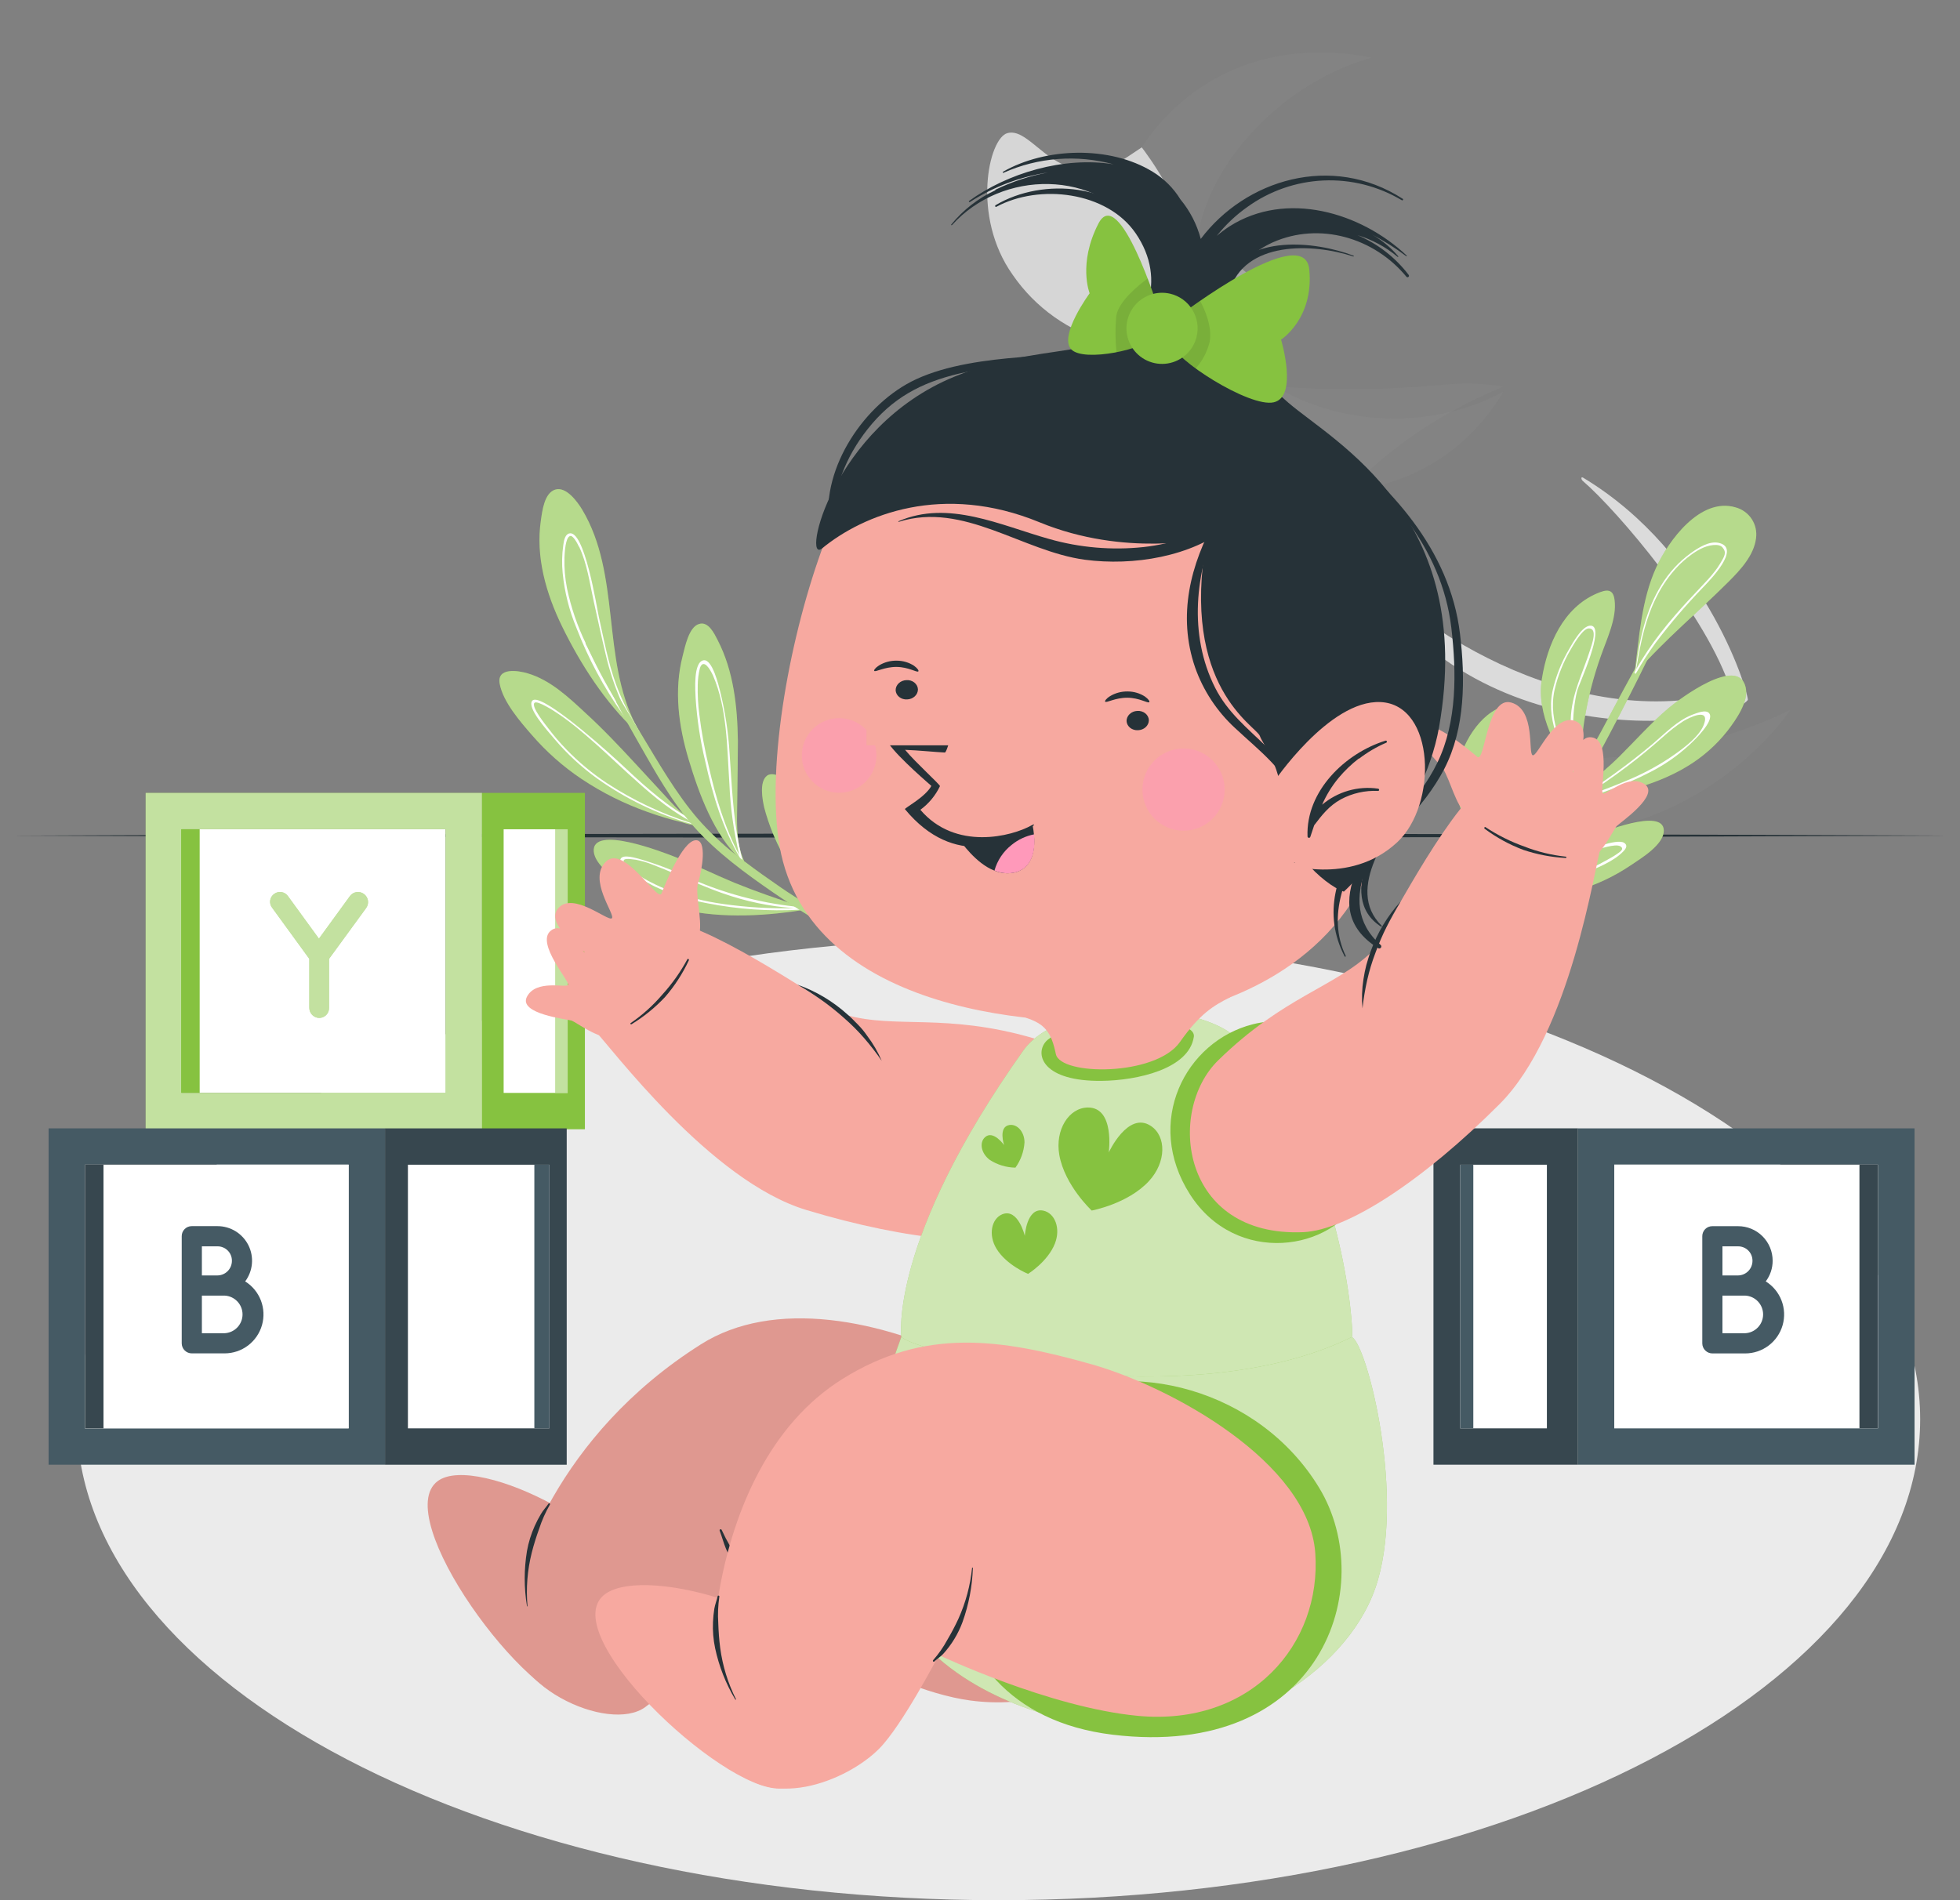 <svg width="165" height="160" viewBox="0 0 165 160" fill="none" xmlns="http://www.w3.org/2000/svg">
<rect x="0" y="0" width="165" height="160" fill="#808080" stroke="none"/>
<path d="M147.134 58.943C147.317 58.828 143.974 46.658 133.267 40.218C133.081 40.106 133.081 40.366 133.267 40.515C136.096 42.95 143.743 51.833 145.731 58.18C132.388 62.059 117.847 52.138 114.154 46.725C114.069 46.598 113.886 46.725 113.961 46.866C123.346 64.091 145.306 61.277 147.134 58.943Z" fill="#DBDBDB"/>
<path opacity="0.1" d="M150.723 59.776C147.157 64.779 141.614 68.04 137.459 69.213C131.13 71.004 113.585 71.205 105.894 69.094C98.203 66.983 92.782 61.492 93.359 51.813C93.936 42.134 103.139 32.131 103.139 32.131C109.245 32.879 115.413 32.967 121.537 32.395C123.214 32.23 124.906 32.281 126.57 32.548C120.487 35.035 114.531 39.219 110.841 44.691C103.593 55.487 116.545 61.678 125.36 63.234C133.968 64.77 142.841 63.56 150.723 59.776Z" fill="#A6A6A6"/>
<path d="M99.573 21.164C98.709 24.425 94.182 29.004 93.777 28.93C93.62 28.903 93.464 28.869 93.311 28.825C90.026 27.95 87.162 25.927 85.24 23.122C81.76 18.212 83.234 11.626 84.812 11.209C86.391 10.792 87.82 13.588 90.426 14.165C93.032 14.742 94.502 13.473 96.118 12.408C96.338 12.698 100.418 17.996 99.573 21.164Z" fill="#DBDBDB"/>
<path d="M103.478 22.225C99.956 21.555 98.545 27.239 102.361 27.965C106.005 28.669 107.122 22.921 103.478 22.225Z" fill="#A6A6A6"/>
<path opacity="0.1" d="M126.559 32.987C123.469 38.199 117.84 41.847 110.205 41.393C100.943 40.842 95.173 35.437 93.311 28.825C90.026 27.95 87.162 25.927 85.24 23.122C81.76 18.212 83.234 11.626 84.812 11.209C86.391 10.792 87.82 13.588 90.426 14.165C93.032 14.742 94.502 13.473 96.118 12.408C99.469 7.308 105.164 4.024 112.398 4.452C113.427 4.511 114.45 4.648 115.458 4.862C103.951 8.041 94.138 22.973 106.132 31.725C110.723 35.076 116.951 36.018 122.405 34.611C123.848 34.232 125.242 33.688 126.559 32.987Z" fill="#A6A6A6"/>
<path d="M0.987 70.361C53.21 70.134 111.791 70.134 164.014 70.361C111.791 70.592 53.21 70.592 0.987 70.361Z" fill="#263238"/>
<path d="M84.056 160C126.908 160 161.646 141.866 161.646 119.497C161.646 97.127 126.908 78.993 84.056 78.993C41.205 78.993 6.467 97.127 6.467 119.497C6.467 141.866 41.205 160 84.056 160Z" fill="#EBEBEB"/>
<path d="M37.515 69.823H15.316V92.022H37.515V69.823Z" fill="white"/>
<path d="M40.575 95.079H12.264V66.764H40.583L40.575 95.079ZM15.316 92.022H37.515V69.824H15.316V92.022Z" fill="#86C240"/>
<path opacity="0.5" d="M40.575 95.079H12.264V66.764H40.583L40.575 95.079ZM15.316 92.022H37.515V69.824H15.316V92.022Z" fill="white"/>
<path d="M30.84 76.436L27.702 80.736V84.868C27.704 84.979 27.684 85.089 27.642 85.193C27.601 85.296 27.539 85.39 27.46 85.468C27.382 85.547 27.288 85.609 27.185 85.651C27.082 85.694 26.972 85.714 26.861 85.713C26.641 85.705 26.433 85.613 26.279 85.456C26.126 85.298 26.04 85.088 26.038 84.868V80.736L22.911 76.436C22.842 76.35 22.792 76.25 22.763 76.144C22.734 76.037 22.727 75.926 22.743 75.817C22.758 75.708 22.796 75.603 22.854 75.509C22.912 75.415 22.988 75.334 23.078 75.27C23.166 75.204 23.267 75.156 23.374 75.13C23.48 75.103 23.592 75.098 23.701 75.116C23.809 75.133 23.913 75.172 24.007 75.231C24.1 75.289 24.181 75.366 24.244 75.457L26.849 79.038L29.455 75.457C29.52 75.367 29.602 75.29 29.696 75.232C29.79 75.174 29.895 75.135 30.005 75.118C30.114 75.101 30.226 75.105 30.334 75.131C30.441 75.158 30.543 75.205 30.632 75.27C30.811 75.399 30.934 75.593 30.973 75.811C31.012 76.028 30.964 76.253 30.84 76.436Z" fill="#86C240"/>
<g opacity="0.5">
<path d="M30.841 76.436L27.702 80.736V84.868C27.704 84.979 27.684 85.089 27.643 85.193C27.601 85.296 27.539 85.39 27.461 85.468C27.382 85.547 27.289 85.609 27.186 85.651C27.083 85.694 26.972 85.714 26.861 85.713C26.642 85.705 26.433 85.613 26.28 85.456C26.127 85.298 26.04 85.088 26.038 84.868V80.736L22.911 76.436C22.843 76.35 22.792 76.25 22.763 76.144C22.734 76.037 22.727 75.926 22.743 75.817C22.759 75.708 22.797 75.603 22.854 75.509C22.912 75.415 22.988 75.334 23.079 75.27C23.167 75.204 23.267 75.156 23.374 75.13C23.481 75.103 23.592 75.098 23.701 75.116C23.81 75.133 23.914 75.172 24.007 75.231C24.101 75.289 24.181 75.366 24.244 75.457L26.85 79.038L29.456 75.457C29.52 75.367 29.602 75.29 29.697 75.232C29.791 75.174 29.896 75.135 30.005 75.118C30.115 75.101 30.226 75.105 30.334 75.131C30.442 75.158 30.543 75.205 30.632 75.27C30.812 75.399 30.934 75.593 30.973 75.811C31.012 76.028 30.965 76.253 30.841 76.436Z" fill="white"/>
</g>
<path d="M49.239 66.764H40.576V95.086H49.239V66.764Z" fill="#86C240"/>
<path d="M16.809 69.823H15.249V92.022H16.809V69.823Z" fill="#86C240"/>
<path d="M42.399 92.025H47.786V69.827H42.399V92.025Z" fill="white"/>
<path d="M46.751 92.025H47.786V69.827H46.751V92.025Z" fill="#86C240"/>
<path opacity="0.5" d="M46.751 92.025H47.786V69.827H46.751V92.025Z" fill="white"/>
<path d="M32.411 123.331H4.092V95.012H32.411V123.331ZM7.152 120.271H29.351V98.057H7.152V120.271Z" fill="#455A64"/>
<path d="M29.351 98.072H7.152V120.271H29.351V98.072Z" fill="white"/>
<path d="M8.712 98.072H7.152V120.271H8.712V98.072Z" fill="#37474F"/>
<path d="M15.298 113.116V104.085C15.298 103.861 15.386 103.647 15.544 103.49C15.702 103.332 15.916 103.243 16.139 103.243H18.313C18.853 103.244 19.382 103.395 19.841 103.679C20.299 103.964 20.67 104.37 20.912 104.852C21.153 105.335 21.255 105.875 21.207 106.413C21.159 106.951 20.963 107.464 20.64 107.897C21.243 108.274 21.707 108.837 21.963 109.501C22.218 110.165 22.25 110.894 22.055 111.578C21.86 112.262 21.447 112.864 20.88 113.294C20.312 113.723 19.62 113.956 18.909 113.957H16.199C16.169 113.957 16.169 113.957 16.154 113.957C16.043 113.958 15.932 113.937 15.829 113.896C15.725 113.854 15.631 113.792 15.552 113.714C15.472 113.636 15.409 113.543 15.365 113.44C15.322 113.338 15.299 113.227 15.298 113.116ZM16.995 107.394H18.313C18.638 107.389 18.947 107.256 19.174 107.024C19.401 106.791 19.526 106.479 19.523 106.154C19.524 105.995 19.494 105.837 19.433 105.69C19.373 105.543 19.284 105.409 19.171 105.297C19.058 105.184 18.925 105.095 18.777 105.035C18.63 104.974 18.472 104.943 18.313 104.944H16.995V107.394ZM16.995 112.26H18.909C19.316 112.24 19.699 112.064 19.98 111.77C20.261 111.475 20.418 111.083 20.418 110.676C20.418 110.268 20.261 109.877 19.98 109.582C19.699 109.287 19.316 109.111 18.909 109.092H16.995V112.26Z" fill="#455A64"/>
<path d="M47.708 95.012H32.411V123.334H47.708V95.012Z" fill="#37474F"/>
<path d="M34.34 120.271H46.249V98.072H34.34V120.271Z" fill="white"/>
<path d="M44.983 120.271H46.249V98.072H44.983V120.271Z" fill="#455A64"/>
<path d="M132.836 95.012H161.174V123.331H132.836V95.012ZM158.095 98.057H135.897V120.256H158.095V98.057Z" fill="#455A64"/>
<path d="M135.896 120.271H158.095V98.072H135.896V120.271Z" fill="white"/>
<path d="M156.535 120.271H158.095V98.072H156.535V120.271Z" fill="#37474F"/>
<path d="M143.305 113.116V104.088C143.304 103.978 143.326 103.868 143.368 103.766C143.41 103.664 143.472 103.571 143.55 103.492C143.628 103.414 143.721 103.352 143.823 103.31C143.926 103.268 144.035 103.247 144.146 103.247H146.32C146.702 103.247 147.08 103.321 147.433 103.467C147.786 103.613 148.107 103.827 148.377 104.098C148.647 104.368 148.861 104.688 149.007 105.041C149.153 105.394 149.228 105.773 149.228 106.155C149.231 106.783 149.027 107.396 148.647 107.897C149.252 108.273 149.718 108.837 149.974 109.501C150.231 110.166 150.263 110.896 150.068 111.582C149.872 112.267 149.459 112.87 148.89 113.299C148.321 113.728 147.628 113.961 146.916 113.961H144.209C144.176 113.961 144.176 113.961 144.161 113.961C143.935 113.962 143.719 113.874 143.558 113.715C143.398 113.557 143.307 113.342 143.305 113.116ZM145.002 107.394H146.32C146.645 107.389 146.954 107.256 147.181 107.024C147.407 106.792 147.533 106.479 147.53 106.155C147.531 105.995 147.5 105.838 147.44 105.69C147.379 105.543 147.29 105.409 147.178 105.297C147.065 105.184 146.932 105.095 146.784 105.035C146.637 104.974 146.479 104.944 146.32 104.945H145.002V107.394ZM145.002 112.26H146.916C147.323 112.24 147.706 112.065 147.987 111.77C148.268 111.475 148.425 111.083 148.425 110.676C148.425 110.269 148.268 109.877 147.987 109.582C147.706 109.287 147.323 109.112 146.916 109.092H145.002V112.26Z" fill="#455A64"/>
<path d="M120.674 123.331H132.836V95.008H120.674V123.331Z" fill="#37474F"/>
<path d="M130.223 98.072H122.923V120.271H130.223V98.072Z" fill="white"/>
<path d="M124.029 98.072H122.923V120.271H124.029V98.072Z" fill="#455A64"/>
<path d="M132.612 65.636C131.071 63.072 129.307 60.239 129.805 57.134C130.263 54.267 131.607 51.177 134.433 49.971C135.237 49.625 135.806 49.539 135.922 50.537C136.115 52.06 135.274 53.783 134.786 55.183C134.14 56.981 133.665 58.835 133.368 60.722C133.167 62.048 133.107 63.392 132.944 64.724C132.926 64.893 132.904 65.061 132.877 65.227C132.877 65.29 132.877 65.354 132.847 65.417L132.888 65.495C132.899 65.516 132.905 65.54 132.905 65.564C132.905 65.588 132.899 65.612 132.888 65.633C132.879 65.649 132.868 65.665 132.854 65.677C132.837 65.693 132.816 65.705 132.793 65.712C132.771 65.718 132.747 65.72 132.723 65.716C132.7 65.712 132.678 65.703 132.659 65.689C132.64 65.675 132.624 65.657 132.612 65.636Z" fill="#86C240"/>
<path d="M132.858 65.67C131.622 63.351 130.144 60.928 130.688 58.225C130.966 56.966 131.442 55.76 132.099 54.651C132.385 54.148 133.215 52.637 133.926 52.682C135.188 52.764 132.918 57.599 132.765 58.18C132.259 60.338 132.321 62.59 132.944 64.717C132.926 64.886 132.904 65.054 132.877 65.22C132.409 63.724 132.19 62.163 132.229 60.596C132.296 58.426 133.234 56.721 133.871 54.699C134.008 54.264 134.526 52.89 133.744 52.912C133.227 52.912 132.389 54.401 132.21 54.714C131.595 55.769 131.142 56.909 130.866 58.098C130.278 60.816 131.704 63.254 132.891 65.626C132.883 65.642 132.871 65.657 132.858 65.67Z" fill="white"/>
<path d="M131.816 67.963C131.705 67.993 131.593 68.03 131.481 68.067C131.469 68.075 131.455 68.079 131.44 68.079C131.426 68.079 131.412 68.075 131.399 68.067C131.376 68.047 131.36 68.019 131.356 67.988C131.352 67.957 131.359 67.926 131.377 67.9C131.392 67.88 131.415 67.866 131.44 67.863H131.489L131.593 67.84L131.619 67.818C133.108 66.396 134.791 65.212 136.254 63.771C137.646 62.39 138.945 60.912 140.446 59.643C141.391 58.842 146.32 55.149 146.957 57.867C147.24 59.073 146.127 60.622 145.442 61.519C144.513 62.705 143.378 63.714 142.091 64.497C138.923 66.448 135.301 66.895 131.816 67.963Z" fill="#86C240"/>
<path d="M138.878 65.034C140.122 64.407 141.27 63.606 142.288 62.655C142.642 62.32 144.321 60.723 143.904 60.086C143.636 59.673 142.75 60.086 142.448 60.187C141.179 60.693 140.177 61.751 139.15 62.622C137.055 64.383 134.834 65.988 132.505 67.424C132.341 67.487 132.173 67.55 132.017 67.618C131.861 67.684 131.745 67.722 131.611 67.778L131.474 67.833L131.366 67.874C131.349 67.9 131.342 67.932 131.346 67.962C131.35 67.993 131.365 68.021 131.388 68.042L131.704 67.923L131.47 68.061L131.745 67.975L131.809 67.953C131.943 67.882 132.073 67.804 132.203 67.725C134.455 66.88 136.749 66.147 138.878 65.034ZM133.052 67.227C134.414 66.385 135.734 65.479 137.009 64.509C138.04 63.731 139.027 62.908 139.987 62.059C140.523 61.568 141.099 61.121 141.707 60.723C142.184 60.433 144.023 59.506 143.424 61.051C142.981 62.167 141.35 63.284 140.401 63.917C139.34 64.607 138.218 65.199 137.05 65.685C135.751 66.244 134.396 66.724 133.052 67.227Z" fill="white"/>
<path d="M125.42 73.346C125.395 73.319 125.374 73.289 125.357 73.257C124.151 70.799 122.163 67.739 122.643 64.873C122.997 62.755 124.505 60.033 126.738 59.412C129.24 58.719 128.227 63.168 128.041 64.311C127.392 67.36 126.572 70.37 125.584 73.327C125.577 73.347 125.568 73.365 125.558 73.383C125.513 73.431 125.465 73.379 125.42 73.346Z" fill="#86C240"/>
<path d="M125.536 73.38C125.536 73.198 125.554 73.008 125.566 72.826C125.685 70.704 125.893 68.585 126.21 66.497C126.288 65.965 127.192 61.948 126.113 62.03C125.458 62.074 124.895 63.545 124.698 64.029C124.343 64.893 124.134 65.81 124.08 66.743C123.972 68.883 124.825 70.938 125.35 73.004C125.379 73.101 125.402 73.198 125.424 73.298C125.422 73.318 125.422 73.338 125.424 73.358C125.465 73.38 125.513 73.429 125.536 73.38ZM124.277 67.897C124.201 66.944 124.287 65.984 124.531 65.06C124.691 64.449 125.335 62.242 126.131 62.294C126.556 62.32 126.481 62.577 126.504 63.061C126.52 63.284 126.52 63.508 126.504 63.731C126.463 64.278 126.362 64.818 126.273 65.354C126.109 66.303 125.968 67.249 125.852 68.202C125.655 69.762 125.528 71.325 125.45 72.896C125.085 71.225 124.419 69.613 124.277 67.904V67.897Z" fill="white"/>
<path d="M132.773 74.984C129.687 75.877 126.406 75.83 123.347 74.85C123.328 74.843 123.31 74.833 123.295 74.82C123.276 74.801 123.264 74.776 123.26 74.749C123.256 74.723 123.26 74.695 123.272 74.671C123.285 74.645 123.306 74.624 123.333 74.612C123.36 74.6 123.39 74.599 123.417 74.608L123.607 74.66C127.077 73.257 130.55 71.905 133.998 70.431C134.805 70.085 140.028 67.978 140.066 69.921C140.088 71.124 138.119 72.293 137.262 72.873C135.882 73.802 134.368 74.514 132.773 74.984Z" fill="#86C240"/>
<path d="M136.644 71.701C136.871 71.471 137.072 71.173 136.711 70.957C136.023 70.585 133.599 71.62 132.907 71.873C130.062 72.926 127.196 73.701 124.281 74.479L123.537 74.683L123.261 74.642C123.249 74.666 123.245 74.694 123.249 74.72C123.253 74.747 123.265 74.772 123.283 74.791C123.309 74.79 123.336 74.79 123.362 74.791C123.481 74.791 123.611 74.829 123.734 74.84C125.706 75.086 127.704 75.022 129.657 74.65C130.891 74.416 132.097 74.054 133.257 73.57C134.332 73.135 135.825 72.554 136.644 71.701ZM123.909 74.747H123.73C123.834 74.728 123.935 74.709 124.039 74.683C126.336 74.217 128.601 73.601 130.818 72.841C131.935 72.446 133.033 71.984 134.169 71.631C134.645 71.482 135.993 71.013 136.402 71.258C136.812 71.504 136.317 71.765 136.06 71.951C135.874 72.085 135.513 72.286 135.315 72.394C131.857 74.363 127.864 75.187 123.909 74.747Z" fill="white"/>
<path d="M116.549 79.131L116.285 78.651L117.528 77.925C119.196 76.927 120.856 75.918 122.498 74.876C123.436 74.281 124.359 73.681 125.257 73.052C125.286 73.029 125.317 73.008 125.35 72.989L125.566 72.832C125.644 72.78 125.722 72.721 125.8 72.661C127.836 71.253 129.636 69.531 131.135 67.561C131.626 66.891 132.088 66.202 132.534 65.499C132.575 65.431 132.616 65.361 132.661 65.294C132.674 65.276 132.685 65.257 132.695 65.238C132.739 65.171 132.78 65.1 132.825 65.029L132.922 64.869C134.254 62.684 135.416 60.402 136.622 58.168C136.968 57.524 137.315 56.884 137.668 56.248C137.686 56.207 137.707 56.169 137.731 56.132C137.754 56.084 137.78 56.039 137.806 55.991C139.351 53.165 140.929 50.351 142.396 47.495C142.448 47.387 142.605 47.495 142.552 47.588C141.588 49.506 140.669 51.445 139.738 53.377C139.619 53.638 139.489 53.895 139.366 54.152C139.12 54.665 138.874 55.172 138.621 55.678C138.125 56.693 137.62 57.703 137.106 58.708C135.65 61.523 134.217 64.423 132.423 67.055L132.028 67.624C131.943 67.743 131.853 67.866 131.764 67.996C131.675 68.127 131.563 68.272 131.459 68.41C129.597 70.818 127.311 72.587 124.817 74.191C124.646 74.299 124.471 74.415 124.292 74.522L124.05 74.679C124.005 74.703 123.962 74.731 123.92 74.761C123.864 74.79 123.808 74.828 123.753 74.865L123.622 74.939L123.168 75.219C121.508 76.229 119.839 77.222 118.161 78.197C117.614 78.487 117.081 78.807 116.549 79.131Z" fill="#86C240"/>
<path d="M139.41 47.815C140.449 45.529 143.133 41.84 146.111 42.722C146.666 42.872 147.147 43.22 147.464 43.7C147.78 44.18 147.909 44.759 147.828 45.328C147.656 46.754 146.513 47.986 145.546 48.954C142.94 51.56 140.14 53.868 137.728 56.646C137.728 56.675 137.519 56.88 137.467 56.943C137.415 57.007 137.337 56.914 137.385 56.858L137.62 56.586C137.985 53.682 138.182 50.522 139.41 47.815Z" fill="#86C240"/>
<path d="M137.731 56.683C137.731 56.665 137.757 56.646 137.768 56.624C138.251 55.763 138.786 54.933 139.369 54.137C140.606 52.499 141.941 50.937 143.367 49.461C143.911 48.888 146.625 46.155 144.696 45.712C143.885 45.526 142.962 46.129 142.34 46.572C141.346 47.296 140.504 48.21 139.864 49.26C138.573 51.33 138.051 53.727 137.731 56.117C137.713 56.229 137.701 56.337 137.687 56.445L137.631 56.538C137.617 56.558 137.606 56.579 137.597 56.602C137.592 56.615 137.592 56.629 137.597 56.642C137.597 56.655 137.6 56.667 137.606 56.678C137.611 56.688 137.619 56.698 137.629 56.706C137.638 56.713 137.65 56.718 137.661 56.721C137.673 56.724 137.686 56.723 137.698 56.721C137.706 56.717 137.713 56.712 137.719 56.706C137.724 56.699 137.729 56.692 137.731 56.683ZM137.806 55.976C138.13 54.014 138.55 52.03 139.462 50.243C139.926 49.308 140.527 48.447 141.245 47.689C141.568 47.355 141.918 47.047 142.292 46.77C142.567 46.558 142.861 46.373 143.17 46.215C143.844 45.869 144.723 45.742 145.009 46.096C145.381 46.531 145.177 46.84 144.793 47.481C144.665 47.694 144.523 47.9 144.369 48.095C143.997 48.583 143.561 49.037 143.137 49.484C142.433 50.228 141.733 50.973 141.059 51.754C140.605 52.276 140.158 52.815 139.738 53.363C139.008 54.31 138.342 55.305 137.746 56.341C137.765 56.222 137.783 56.099 137.806 55.976Z" fill="white"/>
<g opacity="0.4">
<path d="M132.613 65.635C131.072 63.071 129.307 60.237 129.806 57.133C130.264 54.266 131.608 51.176 134.433 49.97C135.237 49.624 135.807 49.538 135.922 50.536C136.116 52.059 135.275 53.782 134.787 55.182C134.14 56.98 133.666 58.834 133.369 60.721C133.168 62.047 133.108 63.391 132.944 64.724C132.927 64.892 132.904 65.06 132.877 65.226C132.877 65.289 132.877 65.353 132.847 65.416L132.888 65.494C132.899 65.515 132.905 65.539 132.905 65.563C132.905 65.587 132.899 65.611 132.888 65.632C132.88 65.648 132.868 65.663 132.855 65.677C132.837 65.692 132.816 65.704 132.794 65.711C132.771 65.717 132.747 65.719 132.724 65.715C132.701 65.711 132.679 65.701 132.659 65.688C132.64 65.674 132.624 65.656 132.613 65.635Z" fill="white"/>
<path d="M132.858 65.67C131.623 63.351 130.145 60.928 130.688 58.225C130.966 56.966 131.443 55.76 132.099 54.651C132.386 54.148 133.216 52.637 133.927 52.682C135.189 52.764 132.918 57.599 132.765 58.18C132.26 60.338 132.321 62.59 132.944 64.717C132.927 64.886 132.904 65.054 132.877 65.22C132.41 63.724 132.191 62.163 132.229 60.596C132.296 58.426 133.234 56.721 133.871 54.699C134.009 54.264 134.526 52.89 133.744 52.912C133.227 52.912 132.389 54.401 132.211 54.714C131.596 55.769 131.143 56.909 130.867 58.098C130.279 60.816 131.704 63.254 132.892 65.626C132.883 65.642 132.872 65.657 132.858 65.67Z" fill="white"/>
<path d="M131.816 67.963C131.704 67.993 131.592 68.03 131.481 68.067C131.468 68.075 131.454 68.079 131.44 68.079C131.425 68.079 131.411 68.075 131.399 68.067C131.375 68.047 131.36 68.019 131.356 67.988C131.351 67.957 131.359 67.926 131.376 67.9C131.392 67.88 131.415 67.866 131.44 67.863H131.488L131.592 67.84L131.618 67.818C133.108 66.396 134.79 65.212 136.253 63.771C137.646 62.39 138.945 60.912 140.445 59.643C141.391 58.842 146.32 55.149 146.956 57.867C147.239 59.073 146.126 60.622 145.441 61.519C144.512 62.705 143.377 63.714 142.091 64.497C138.923 66.448 135.3 66.895 131.816 67.963Z" fill="white"/>
<path d="M138.878 65.033C140.122 64.406 141.27 63.605 142.288 62.654C142.642 62.319 144.321 60.722 143.904 60.085C143.636 59.672 142.75 60.085 142.448 60.186C141.179 60.692 140.177 61.749 139.15 62.621C137.055 64.382 134.834 65.987 132.505 67.423C132.341 67.486 132.173 67.549 132.017 67.617C131.861 67.684 131.745 67.721 131.611 67.777L131.474 67.832L131.366 67.873C131.349 67.899 131.342 67.931 131.346 67.961C131.35 67.992 131.365 68.02 131.388 68.041L131.704 67.922L131.47 68.06L131.745 67.974L131.809 67.952C131.943 67.881 132.073 67.803 132.203 67.725C134.455 66.879 136.749 66.146 138.878 65.033ZM133.052 67.226C134.414 66.384 135.734 65.478 137.009 64.508C138.04 63.73 139.027 62.907 139.987 62.059C140.523 61.567 141.099 61.12 141.707 60.722C142.184 60.432 144.023 59.505 143.424 61.05C142.981 62.166 141.35 63.283 140.401 63.916C139.34 64.606 138.218 65.198 137.05 65.684C135.751 66.243 134.396 66.723 133.052 67.226Z" fill="white"/>
<path d="M125.42 73.346C125.395 73.319 125.374 73.289 125.357 73.257C124.151 70.799 122.163 67.739 122.643 64.873C122.997 62.755 124.505 60.033 126.738 59.412C129.24 58.719 128.227 63.168 128.041 64.311C127.392 67.36 126.572 70.37 125.584 73.327C125.577 73.347 125.568 73.365 125.558 73.383C125.513 73.431 125.465 73.379 125.42 73.346Z" fill="white"/>
<path d="M125.536 73.379C125.536 73.197 125.554 73.007 125.566 72.825C125.685 70.703 125.893 68.584 126.21 66.496C126.288 65.963 127.192 61.947 126.113 62.029C125.458 62.073 124.895 63.544 124.698 64.028C124.343 64.892 124.134 65.809 124.08 66.742C123.972 68.882 124.825 70.937 125.35 73.003C125.379 73.1 125.402 73.197 125.424 73.297C125.422 73.317 125.422 73.337 125.424 73.357C125.465 73.379 125.513 73.428 125.536 73.379ZM124.277 67.896C124.201 66.943 124.287 65.984 124.531 65.059C124.691 64.448 125.335 62.241 126.131 62.293C126.556 62.319 126.481 62.576 126.504 63.06C126.52 63.283 126.52 63.507 126.504 63.73C126.463 64.277 126.362 64.817 126.273 65.353C126.109 66.302 125.968 67.248 125.852 68.201C125.655 69.761 125.528 71.324 125.45 72.895C125.085 71.224 124.419 69.612 124.277 67.903V67.896Z" fill="white"/>
<path d="M132.773 74.984C129.687 75.877 126.406 75.83 123.347 74.85C123.328 74.843 123.31 74.833 123.295 74.82C123.276 74.801 123.264 74.776 123.26 74.749C123.256 74.723 123.26 74.695 123.272 74.671C123.285 74.645 123.306 74.624 123.333 74.612C123.36 74.6 123.39 74.599 123.417 74.608L123.607 74.66C127.077 73.257 130.55 71.905 133.998 70.431C134.805 70.085 140.028 67.978 140.066 69.921C140.088 71.124 138.119 72.293 137.262 72.873C135.882 73.802 134.368 74.514 132.773 74.984Z" fill="white"/>
<path d="M136.645 71.701C136.872 71.47 137.073 71.172 136.712 70.956C136.023 70.584 133.6 71.618 132.907 71.872C130.063 72.925 127.196 73.7 124.282 74.478L123.537 74.682L123.262 74.641C123.249 74.665 123.245 74.693 123.249 74.719C123.253 74.746 123.265 74.771 123.284 74.79C123.31 74.789 123.336 74.789 123.362 74.79C123.481 74.79 123.611 74.828 123.734 74.839C125.706 75.085 127.705 75.021 129.657 74.649C130.891 74.415 132.098 74.053 133.257 73.569C134.333 73.134 135.826 72.553 136.645 71.701ZM123.909 74.746H123.731C123.835 74.727 123.935 74.708 124.04 74.682C126.337 74.216 128.601 73.6 130.819 72.84C131.936 72.445 133.034 71.983 134.169 71.63C134.646 71.481 135.993 71.012 136.403 71.257C136.812 71.503 136.317 71.764 136.06 71.95C135.874 72.084 135.513 72.285 135.316 72.393C131.858 74.362 127.865 75.186 123.909 74.746Z" fill="white"/>
<path d="M116.549 79.131L116.285 78.651L117.528 77.925C119.196 76.927 120.856 75.918 122.498 74.876C123.436 74.281 124.359 73.681 125.257 73.052C125.286 73.029 125.317 73.008 125.35 72.989L125.566 72.832C125.644 72.78 125.722 72.721 125.8 72.661C127.836 71.253 129.636 69.531 131.135 67.561C131.626 66.891 132.088 66.202 132.534 65.499C132.575 65.431 132.616 65.361 132.661 65.294C132.674 65.276 132.685 65.257 132.695 65.238C132.739 65.171 132.78 65.1 132.825 65.029L132.922 64.869C134.254 62.684 135.416 60.402 136.622 58.168C136.968 57.524 137.315 56.884 137.668 56.248C137.686 56.207 137.707 56.169 137.731 56.132C137.754 56.084 137.78 56.039 137.806 55.991C139.351 53.165 140.929 50.351 142.396 47.495C142.448 47.387 142.605 47.495 142.552 47.588C141.588 49.506 140.669 51.445 139.738 53.377C139.619 53.638 139.489 53.895 139.366 54.152C139.12 54.665 138.874 55.172 138.621 55.678C138.125 56.693 137.62 57.703 137.106 58.708C135.65 61.523 134.217 64.423 132.423 67.055L132.028 67.624C131.943 67.743 131.853 67.866 131.764 67.996C131.675 68.127 131.563 68.272 131.459 68.41C129.597 70.818 127.311 72.587 124.817 74.191C124.646 74.299 124.471 74.415 124.292 74.522L124.05 74.679C124.005 74.703 123.962 74.731 123.92 74.761C123.864 74.79 123.808 74.828 123.753 74.865L123.622 74.939L123.168 75.219C121.508 76.229 119.839 77.222 118.161 78.197C117.614 78.487 117.081 78.807 116.549 79.131Z" fill="white"/>
<path d="M139.41 47.815C140.449 45.529 143.133 41.84 146.111 42.722C146.666 42.872 147.147 43.22 147.464 43.7C147.78 44.18 147.909 44.759 147.828 45.328C147.656 46.754 146.513 47.986 145.546 48.954C142.94 51.56 140.14 53.868 137.728 56.646C137.728 56.675 137.519 56.88 137.467 56.943C137.415 57.007 137.337 56.914 137.385 56.858L137.62 56.586C137.985 53.682 138.182 50.522 139.41 47.815Z" fill="white"/>
<path d="M137.732 56.683C137.732 56.665 137.758 56.646 137.769 56.624C138.252 55.763 138.786 54.933 139.37 54.137C140.606 52.499 141.942 50.937 143.368 49.461C143.911 48.888 146.625 46.155 144.697 45.712C143.885 45.526 142.962 46.129 142.34 46.572C141.346 47.296 140.505 48.21 139.865 49.26C138.573 51.33 138.052 53.727 137.732 56.117C137.713 56.229 137.702 56.337 137.687 56.445L137.631 56.538C137.618 56.558 137.607 56.579 137.598 56.602C137.592 56.615 137.592 56.629 137.598 56.642C137.598 56.655 137.601 56.667 137.606 56.678C137.612 56.688 137.62 56.698 137.629 56.706C137.639 56.713 137.65 56.718 137.662 56.721C137.674 56.724 137.686 56.723 137.698 56.721C137.706 56.717 137.713 56.712 137.719 56.706C137.725 56.699 137.729 56.692 137.732 56.683ZM137.806 55.976C138.13 54.014 138.551 52.03 139.463 50.243C139.927 49.308 140.528 48.447 141.246 47.689C141.569 47.355 141.919 47.047 142.292 46.77C142.567 46.558 142.861 46.373 143.171 46.215C143.844 45.869 144.723 45.742 145.01 46.096C145.382 46.531 145.177 46.84 144.794 47.481C144.666 47.694 144.524 47.9 144.369 48.095C143.997 48.583 143.561 49.037 143.137 49.484C142.433 50.228 141.734 50.973 141.06 51.754C140.606 52.276 140.159 52.815 139.738 53.363C139.008 54.31 138.343 55.305 137.747 56.341C137.765 56.222 137.784 56.099 137.806 55.976Z" fill="white"/>
</g>
<path d="M49.279 60.026C50.768 61.385 52.142 62.844 53.508 64.319C54.282 65.153 55.049 65.994 55.827 66.832C56.687 67.747 57.491 68.775 58.697 69.225C58.748 69.25 58.797 69.28 58.843 69.315C58.843 69.323 58.843 69.332 58.843 69.341C58.849 69.367 58.848 69.394 58.841 69.419C58.833 69.445 58.819 69.468 58.8 69.486C58.781 69.505 58.757 69.518 58.731 69.524C58.705 69.531 58.678 69.53 58.653 69.523L58.575 69.493H58.541C58.169 69.452 57.803 69.368 57.45 69.244C56.46 69.01 55.484 68.719 54.528 68.373C52.557 67.679 50.681 66.741 48.944 65.581C47.396 64.541 45.994 63.299 44.774 61.888C43.799 60.771 42.336 59.088 42.064 57.566C41.818 56.184 43.598 56.449 44.424 56.698C46.327 57.253 47.894 58.738 49.279 60.026Z" fill="#86C240"/>
<path d="M44.797 59.017C44.372 59.609 45.977 61.404 46.658 62.204C47.722 63.465 48.938 64.59 50.276 65.555C52.689 67.273 55.377 68.569 58.224 69.385C58.336 69.423 58.455 69.46 58.567 69.49H58.6L58.679 69.519C58.705 69.527 58.732 69.527 58.758 69.521C58.785 69.514 58.809 69.501 58.828 69.482C58.847 69.463 58.861 69.439 58.868 69.413C58.875 69.387 58.876 69.359 58.868 69.333C58.641 69.229 58.422 69.117 58.206 68.998C57.99 68.879 57.834 68.782 57.636 68.667C55.578 67.442 53.791 65.745 52.052 64.121C49.975 62.212 45.359 58.236 44.797 59.017ZM57.93 69.069C58.217 69.225 58.504 69.371 58.798 69.504L58.105 69.277C55.619 68.484 53.252 67.357 51.069 65.927C49.845 65.114 48.712 64.171 47.689 63.116C47.14 62.551 46.626 61.951 46.152 61.322C45.954 61.058 44.663 59.483 45.001 59.174C45.243 58.958 46.725 59.918 46.758 59.948C47.056 60.138 47.347 60.343 47.633 60.555C48.225 60.987 48.791 61.456 49.346 61.929C50.552 62.96 51.702 64.062 52.871 65.13C54.431 66.549 56.084 68.019 57.945 69.05L57.93 69.069Z" fill="white"/>
<path d="M60.421 53.91C61.764 56.516 62.077 59.494 62.118 62.387C62.118 63.932 62.085 65.477 62.07 67.022C62.07 68.313 61.951 69.814 62.215 71.158C62.215 71.217 62.237 71.277 62.252 71.336C62.336 71.721 62.461 72.095 62.624 72.453C62.631 72.464 62.635 72.476 62.635 72.488C62.635 72.501 62.631 72.513 62.624 72.524C62.649 72.557 62.672 72.592 62.691 72.628C62.696 72.633 62.699 72.64 62.699 72.647C62.699 72.654 62.696 72.66 62.691 72.665C62.687 72.67 62.68 72.673 62.673 72.673C62.666 72.673 62.659 72.67 62.654 72.665L62.557 72.576C62.539 72.579 62.521 72.575 62.505 72.565C62.49 72.556 62.478 72.541 62.472 72.524L62.45 72.483L62.356 72.394C60.1 70.312 58.835 66.809 57.978 63.962C57.122 61.114 56.724 58.12 57.468 55.235C57.658 54.509 57.978 52.786 58.853 52.54C59.639 52.291 60.138 53.359 60.421 53.91Z" fill="#86C240"/>
<path d="M59.23 55.597C58.344 55.745 58.534 58.173 58.56 58.768C58.676 60.564 58.946 62.346 59.367 64.096C60.004 66.977 60.834 69.736 62.309 72.263C62.316 72.297 62.326 72.331 62.338 72.364L62.431 72.457C62.437 72.472 62.444 72.486 62.454 72.498C62.46 72.516 62.473 72.53 62.489 72.54C62.505 72.549 62.524 72.553 62.543 72.55C62.529 72.505 62.518 72.459 62.51 72.412C62.409 72.059 62.327 71.698 62.249 71.333C62.249 71.273 62.223 71.214 62.212 71.154C61.698 68.645 61.609 66.054 61.422 63.485C61.319 61.697 61.05 59.922 60.618 58.184C60.503 57.745 59.974 55.474 59.23 55.597ZM60.026 56.885C61.236 59.684 61.203 63.016 61.404 66.009C61.489 68.033 61.77 70.044 62.242 72.014C61.002 69.695 60.246 67.1 59.673 64.568C59.32 63.108 59.051 61.629 58.869 60.138C58.764 59.331 58.72 58.517 58.738 57.704C58.742 57.214 58.803 56.727 58.921 56.252C59.226 55.377 59.807 56.404 60.026 56.885Z" fill="white"/>
<path d="M67.42 76.387C67.433 76.411 67.44 76.438 67.44 76.466C67.44 76.493 67.433 76.52 67.42 76.544H67.479C67.491 76.544 67.502 76.548 67.511 76.557C67.519 76.565 67.524 76.576 67.524 76.588C67.525 76.594 67.526 76.6 67.525 76.607C67.524 76.613 67.521 76.618 67.518 76.623C67.514 76.628 67.51 76.632 67.504 76.635C67.499 76.638 67.493 76.64 67.487 76.641C64.01 77.188 60.142 77.348 56.72 76.413C55.271 76.029 53.894 75.41 52.644 74.582C51.795 74.008 50.087 72.851 49.986 71.704C49.792 69.396 55.909 71.793 56.828 72.154C58.507 72.817 60.123 73.621 61.787 74.314C63.611 75.058 65.484 75.699 67.371 76.324C67.393 76.34 67.41 76.362 67.42 76.387Z" fill="#86C240"/>
<path d="M67.42 76.387C67.234 76.387 67.048 76.354 66.858 76.328C63.818 75.988 60.848 75.182 58.053 73.938C56.666 73.273 55.225 72.727 53.746 72.303C53.374 72.214 52.015 71.782 52.235 72.657C52.35 73.108 54.588 74.403 55.213 74.69C56.614 75.328 58.088 75.79 59.602 76.067C62.136 76.564 64.722 76.743 67.301 76.6H67.524C67.525 76.594 67.524 76.588 67.522 76.582C67.52 76.576 67.517 76.571 67.512 76.567C67.508 76.562 67.503 76.559 67.497 76.557C67.492 76.555 67.486 76.554 67.48 76.555H67.42C67.435 76.53 67.444 76.501 67.444 76.471C67.444 76.442 67.435 76.412 67.42 76.387ZM60.886 76.119C59.376 75.911 57.891 75.545 56.456 75.028C55.887 74.813 55.33 74.564 54.789 74.284C54.363 74.072 53.954 73.829 53.564 73.558C52.622 72.873 52.447 72.62 52.51 72.441C52.562 72.329 52.76 72.27 53.527 72.393C54.019 72.485 54.5 72.626 54.964 72.814C55.626 73.063 56.281 73.338 56.933 73.621C58.232 74.183 59.539 74.764 60.872 75.226C62.793 75.902 64.796 76.32 66.828 76.469C64.841 76.517 62.854 76.4 60.886 76.119Z" fill="white"/>
<path d="M67.059 66.396C67.888 67.346 68.501 68.463 68.857 69.672C69.65 72.04 69.929 74.542 70.555 76.958C70.648 77.33 70.748 77.676 70.86 78.034C70.86 78.071 71.109 78.469 71.083 78.447L70.77 78.123C69.829 77.136 67.048 74.099 65.957 72.04C65.255 70.769 64.711 69.416 64.338 68.012C64.185 67.342 63.902 65.83 64.565 65.32C65.227 64.81 66.608 65.935 67.059 66.396Z" fill="#86C240"/>
<path d="M65.633 66.98C64.702 67.353 66.627 71.448 66.872 72.002C67.769 73.994 68.921 75.86 70.301 77.553C70.454 77.747 70.61 77.925 70.77 78.123L71.079 78.447C71.079 78.447 70.874 78.074 70.859 78.029L70.804 77.847C70.714 77.549 70.629 77.251 70.554 76.957C69.944 75.342 69.359 73.715 68.715 72.118C68.262 70.959 67.717 69.839 67.085 68.767C66.936 68.507 66.042 66.813 65.633 66.98ZM66.377 67.829C68.462 70.807 69.218 74.415 70.591 77.735L70.659 77.895L70.487 77.676C69.376 76.253 68.402 74.727 67.58 73.119C67.082 72.139 66.643 71.129 66.266 70.096C66.035 69.537 65.841 68.964 65.685 68.38C65.629 68.127 65.506 67.416 65.685 67.327C65.934 67.196 66.258 67.632 66.396 67.829H66.377Z" fill="white"/>
<path d="M49.011 42.913C52.287 48.389 50.619 55.41 53.523 61.05V61.076C53.612 61.247 53.705 61.418 53.802 61.59C53.811 61.606 53.816 61.625 53.817 61.644C53.817 61.662 53.813 61.681 53.804 61.698C53.796 61.715 53.784 61.73 53.768 61.74C53.753 61.752 53.735 61.758 53.716 61.761C53.699 61.764 53.681 61.761 53.666 61.752C53.651 61.745 53.638 61.732 53.63 61.716C53.604 61.675 53.582 61.634 53.56 61.593C50.954 59.177 48.854 55.898 47.309 52.726C45.965 49.964 45.076 46.866 45.537 43.791C45.649 43.028 45.82 41.513 46.74 41.226C47.659 40.94 48.605 42.239 49.011 42.913Z" fill="#86C240"/>
<path d="M47.894 44.923C47.522 45.049 47.462 45.615 47.417 45.928C47.306 46.702 47.29 47.487 47.369 48.266C47.527 49.862 47.922 51.425 48.541 52.904C49.531 55.467 50.834 57.898 52.421 60.141C52.793 60.644 53.165 61.128 53.578 61.593L53.727 61.761C53.746 61.759 53.764 61.752 53.78 61.741C53.796 61.73 53.809 61.716 53.818 61.699C53.827 61.683 53.832 61.664 53.833 61.645C53.833 61.626 53.829 61.607 53.82 61.59C53.72 61.426 53.634 61.262 53.545 61.094C53.536 61.08 53.529 61.065 53.523 61.05C52.858 59.968 52.302 58.823 51.862 57.632C51.188 55.771 50.831 53.816 50.403 51.899C50.235 51.144 49.2 44.487 47.894 44.923ZM48.757 46.04C49.428 47.469 49.644 49.096 49.982 50.63C50.321 52.164 50.656 53.723 51.028 55.265C51.319 56.491 51.713 57.691 52.208 58.85C52.62 59.817 53.118 60.746 53.697 61.623C53.045 60.823 52.443 59.982 51.896 59.106C51.892 59.096 51.892 59.084 51.896 59.073C50.938 57.505 50.08 55.879 49.327 54.204C49.319 54.182 49.309 54.161 49.297 54.14C48.595 52.682 48.072 51.145 47.737 49.561C47.564 48.698 47.49 47.817 47.518 46.937C47.562 45.939 47.704 45.139 48.043 45.128C48.233 45.124 48.553 45.619 48.743 46.043L48.757 46.04Z" fill="white"/>
<path d="M49.416 54.141C50.314 55.719 51.248 57.291 52.194 58.854C52.633 59.599 53.08 60.343 53.523 61.05C53.529 61.066 53.536 61.081 53.545 61.095C53.705 61.359 53.865 61.628 54.025 61.888C55.473 64.282 56.903 66.795 58.727 68.924C59.704 70.04 60.782 71.063 61.947 71.981L62.319 72.263C62.387 72.312 62.45 72.364 62.521 72.412C62.554 72.444 62.59 72.473 62.629 72.498C63.649 73.284 64.706 74.017 65.737 74.732C67.178 75.722 68.674 76.593 70.175 77.479C70.217 77.509 70.262 77.535 70.309 77.557C70.376 77.598 70.446 77.635 70.513 77.68L70.618 77.74L70.811 77.851C71.295 78.13 71.775 78.413 72.259 78.7L71.95 79.136C70.368 78.426 68.841 77.599 67.382 76.66C67.351 76.645 67.321 76.626 67.293 76.604C67.152 76.519 67.007 76.425 66.865 76.332C66.724 76.239 66.519 76.113 66.344 75.994C65.927 75.718 65.517 75.439 65.112 75.163C62.759 73.544 60.358 71.787 58.448 69.646L58.291 69.468L58.224 69.389C58.187 69.352 58.15 69.308 58.113 69.263L57.938 69.054C57.834 68.928 57.733 68.798 57.636 68.682L57.547 68.57C55.983 66.553 54.733 64.234 53.478 62.044C53.247 61.639 53.024 61.24 52.8 60.835L52.428 60.157L51.877 59.126C51.874 59.115 51.874 59.103 51.877 59.092C51.014 57.473 50.183 55.839 49.309 54.223C49.249 54.134 49.383 54.063 49.416 54.141Z" fill="#86C240"/>
<g opacity="0.4">
<path d="M49.279 60.026C50.768 61.385 52.142 62.844 53.508 64.319C54.282 65.153 55.049 65.994 55.827 66.832C56.687 67.747 57.491 68.775 58.697 69.225C58.748 69.25 58.797 69.28 58.843 69.315C58.843 69.323 58.843 69.332 58.843 69.341C58.849 69.367 58.848 69.394 58.841 69.419C58.833 69.445 58.819 69.468 58.8 69.486C58.781 69.505 58.757 69.518 58.731 69.524C58.705 69.531 58.678 69.53 58.653 69.523L58.575 69.493H58.541C58.169 69.452 57.803 69.368 57.45 69.244C56.46 69.01 55.484 68.719 54.528 68.373C52.557 67.679 50.681 66.741 48.944 65.581C47.396 64.541 45.994 63.299 44.774 61.888C43.799 60.771 42.336 59.088 42.064 57.566C41.818 56.184 43.598 56.449 44.424 56.698C46.327 57.253 47.894 58.738 49.279 60.026Z" fill="white"/>
<path d="M44.797 59.017C44.372 59.609 45.977 61.404 46.658 62.204C47.722 63.465 48.938 64.59 50.276 65.555C52.689 67.273 55.377 68.569 58.224 69.385C58.336 69.423 58.455 69.46 58.567 69.49H58.6L58.679 69.519C58.705 69.527 58.732 69.527 58.758 69.521C58.785 69.514 58.809 69.501 58.828 69.482C58.847 69.463 58.861 69.439 58.868 69.413C58.875 69.387 58.876 69.359 58.868 69.333C58.641 69.229 58.422 69.117 58.206 68.998C57.99 68.879 57.834 68.782 57.636 68.667C55.578 67.442 53.791 65.745 52.052 64.121C49.975 62.212 45.359 58.236 44.797 59.017ZM57.93 69.069C58.217 69.225 58.504 69.371 58.798 69.504L58.105 69.277C55.619 68.484 53.252 67.357 51.069 65.927C49.845 65.114 48.712 64.171 47.689 63.116C47.14 62.551 46.626 61.951 46.152 61.322C45.954 61.058 44.663 59.483 45.001 59.174C45.243 58.958 46.725 59.918 46.758 59.948C47.056 60.138 47.347 60.343 47.633 60.555C48.225 60.987 48.791 61.456 49.346 61.929C50.552 62.96 51.702 64.062 52.871 65.13C54.431 66.549 56.084 68.019 57.945 69.05L57.93 69.069Z" fill="white"/>
<path d="M60.421 53.91C61.764 56.516 62.077 59.494 62.118 62.387C62.118 63.932 62.085 65.477 62.07 67.022C62.07 68.313 61.951 69.814 62.215 71.158C62.215 71.217 62.237 71.277 62.252 71.336C62.336 71.721 62.461 72.095 62.624 72.453C62.631 72.464 62.635 72.476 62.635 72.488C62.635 72.501 62.631 72.513 62.624 72.524C62.649 72.557 62.672 72.592 62.691 72.628C62.696 72.633 62.699 72.64 62.699 72.647C62.699 72.654 62.696 72.66 62.691 72.665C62.687 72.67 62.68 72.673 62.673 72.673C62.666 72.673 62.659 72.67 62.654 72.665L62.557 72.576C62.539 72.579 62.521 72.575 62.505 72.565C62.49 72.556 62.478 72.541 62.472 72.524L62.45 72.483L62.356 72.394C60.1 70.312 58.835 66.809 57.978 63.962C57.122 61.114 56.724 58.12 57.468 55.235C57.658 54.509 57.978 52.786 58.853 52.54C59.639 52.291 60.138 53.359 60.421 53.91Z" fill="white"/>
<path d="M59.23 55.597C58.344 55.745 58.534 58.173 58.56 58.768C58.676 60.564 58.946 62.346 59.367 64.096C60.004 66.977 60.834 69.736 62.309 72.263C62.316 72.297 62.326 72.331 62.338 72.364L62.431 72.457C62.437 72.472 62.444 72.486 62.454 72.498C62.46 72.516 62.473 72.53 62.489 72.54C62.505 72.549 62.524 72.553 62.543 72.55C62.529 72.505 62.518 72.459 62.51 72.412C62.409 72.059 62.327 71.698 62.249 71.333C62.249 71.273 62.223 71.214 62.212 71.154C61.698 68.645 61.609 66.054 61.422 63.485C61.319 61.697 61.05 59.922 60.618 58.184C60.503 57.745 59.974 55.474 59.23 55.597ZM60.026 56.885C61.236 59.684 61.203 63.016 61.404 66.009C61.489 68.033 61.77 70.044 62.242 72.014C61.002 69.695 60.246 67.1 59.673 64.568C59.32 63.108 59.051 61.629 58.869 60.138C58.764 59.331 58.72 58.517 58.738 57.704C58.742 57.214 58.803 56.727 58.921 56.252C59.226 55.377 59.807 56.404 60.026 56.885Z" fill="white"/>
<path d="M67.42 76.387C67.433 76.411 67.44 76.438 67.44 76.466C67.44 76.493 67.433 76.52 67.42 76.544H67.479C67.491 76.544 67.502 76.548 67.511 76.557C67.519 76.565 67.524 76.576 67.524 76.588C67.525 76.594 67.526 76.6 67.525 76.607C67.524 76.613 67.521 76.618 67.518 76.623C67.514 76.628 67.51 76.632 67.504 76.635C67.499 76.638 67.493 76.64 67.487 76.641C64.01 77.188 60.142 77.348 56.72 76.413C55.271 76.029 53.894 75.41 52.644 74.582C51.795 74.008 50.087 72.851 49.986 71.704C49.792 69.396 55.909 71.793 56.828 72.154C58.507 72.817 60.123 73.621 61.787 74.314C63.611 75.058 65.484 75.699 67.371 76.324C67.393 76.34 67.41 76.362 67.42 76.387Z" fill="white"/>
<path d="M67.42 76.387C67.234 76.387 67.048 76.354 66.858 76.328C63.818 75.988 60.848 75.182 58.053 73.938C56.666 73.273 55.225 72.727 53.746 72.303C53.374 72.214 52.015 71.782 52.235 72.657C52.35 73.108 54.588 74.403 55.213 74.69C56.614 75.328 58.088 75.79 59.602 76.067C62.136 76.564 64.722 76.743 67.301 76.6H67.524C67.525 76.594 67.524 76.588 67.522 76.582C67.52 76.576 67.517 76.571 67.512 76.567C67.508 76.562 67.503 76.559 67.497 76.557C67.492 76.555 67.486 76.554 67.48 76.555H67.42C67.435 76.53 67.444 76.501 67.444 76.471C67.444 76.442 67.435 76.412 67.42 76.387ZM60.886 76.119C59.376 75.911 57.891 75.545 56.456 75.028C55.887 74.813 55.33 74.564 54.789 74.284C54.363 74.072 53.954 73.829 53.564 73.558C52.622 72.873 52.447 72.62 52.51 72.441C52.562 72.329 52.76 72.27 53.527 72.393C54.019 72.485 54.5 72.626 54.964 72.814C55.626 73.063 56.281 73.338 56.933 73.621C58.232 74.183 59.539 74.764 60.872 75.226C62.793 75.902 64.796 76.32 66.828 76.469C64.841 76.517 62.854 76.4 60.886 76.119Z" fill="white"/>
<path d="M67.059 66.396C67.888 67.346 68.501 68.463 68.857 69.672C69.65 72.04 69.929 74.542 70.555 76.958C70.648 77.33 70.748 77.676 70.86 78.034C70.86 78.071 71.109 78.469 71.083 78.447L70.77 78.123C69.829 77.136 67.048 74.099 65.957 72.04C65.255 70.769 64.711 69.416 64.338 68.012C64.185 67.342 63.902 65.83 64.565 65.32C65.227 64.81 66.608 65.935 67.059 66.396Z" fill="white"/>
<path d="M65.633 66.98C64.702 67.353 66.627 71.448 66.872 72.002C67.769 73.994 68.921 75.86 70.301 77.553C70.454 77.747 70.61 77.925 70.77 78.123L71.079 78.447C71.079 78.447 70.874 78.074 70.859 78.029L70.804 77.847C70.714 77.549 70.629 77.251 70.554 76.957C69.944 75.342 69.359 73.715 68.715 72.118C68.262 70.959 67.717 69.839 67.085 68.767C66.936 68.507 66.042 66.813 65.633 66.98ZM66.377 67.829C68.462 70.807 69.218 74.415 70.591 77.735L70.659 77.895L70.487 77.676C69.376 76.253 68.402 74.727 67.58 73.119C67.082 72.139 66.643 71.129 66.266 70.096C66.035 69.537 65.841 68.964 65.685 68.38C65.629 68.127 65.506 67.416 65.685 67.327C65.934 67.196 66.258 67.632 66.396 67.829H66.377Z" fill="white"/>
<path d="M49.011 42.913C52.287 48.389 50.619 55.41 53.523 61.05V61.076C53.612 61.247 53.705 61.418 53.802 61.59C53.811 61.606 53.816 61.625 53.817 61.644C53.817 61.662 53.813 61.681 53.804 61.698C53.796 61.715 53.784 61.73 53.768 61.74C53.753 61.752 53.735 61.758 53.716 61.761C53.699 61.764 53.681 61.761 53.666 61.752C53.651 61.745 53.638 61.732 53.63 61.716C53.604 61.675 53.582 61.634 53.56 61.593C50.954 59.177 48.854 55.898 47.309 52.726C45.965 49.964 45.076 46.866 45.537 43.791C45.649 43.028 45.82 41.513 46.74 41.226C47.659 40.94 48.605 42.239 49.011 42.913Z" fill="white"/>
<path d="M47.894 44.923C47.522 45.049 47.462 45.615 47.417 45.928C47.306 46.702 47.29 47.487 47.369 48.266C47.527 49.862 47.922 51.425 48.541 52.904C49.531 55.467 50.834 57.898 52.421 60.141C52.793 60.644 53.165 61.128 53.578 61.593L53.727 61.761C53.746 61.759 53.764 61.752 53.78 61.741C53.796 61.73 53.809 61.716 53.818 61.699C53.827 61.683 53.832 61.664 53.833 61.645C53.833 61.626 53.829 61.607 53.82 61.59C53.72 61.426 53.634 61.262 53.545 61.094C53.536 61.08 53.529 61.065 53.523 61.05C52.858 59.968 52.302 58.823 51.862 57.632C51.188 55.771 50.831 53.816 50.403 51.899C50.235 51.144 49.2 44.487 47.894 44.923ZM48.757 46.04C49.428 47.469 49.644 49.096 49.982 50.63C50.321 52.164 50.656 53.723 51.028 55.265C51.319 56.491 51.713 57.691 52.208 58.85C52.62 59.817 53.118 60.746 53.697 61.623C53.045 60.823 52.443 59.982 51.896 59.106C51.892 59.096 51.892 59.084 51.896 59.073C50.938 57.505 50.08 55.879 49.327 54.204C49.319 54.182 49.309 54.161 49.297 54.14C48.595 52.682 48.072 51.145 47.737 49.561C47.564 48.698 47.49 47.817 47.518 46.937C47.562 45.939 47.704 45.139 48.043 45.128C48.233 45.124 48.553 45.619 48.743 46.043L48.757 46.04Z" fill="white"/>
<path d="M49.416 54.141C50.314 55.719 51.248 57.291 52.194 58.854C52.633 59.599 53.08 60.343 53.523 61.05C53.529 61.066 53.536 61.081 53.545 61.095C53.705 61.359 53.865 61.628 54.025 61.888C55.473 64.282 56.903 66.795 58.727 68.924C59.704 70.04 60.782 71.063 61.947 71.981L62.319 72.263C62.387 72.312 62.45 72.364 62.521 72.412C62.554 72.444 62.59 72.473 62.629 72.498C63.649 73.284 64.706 74.017 65.737 74.732C67.178 75.722 68.674 76.593 70.175 77.479C70.217 77.509 70.262 77.535 70.309 77.557C70.376 77.598 70.446 77.635 70.513 77.68L70.618 77.74L70.811 77.851C71.295 78.13 71.775 78.413 72.259 78.7L71.95 79.136C70.368 78.426 68.841 77.599 67.382 76.66C67.351 76.645 67.321 76.626 67.293 76.604C67.152 76.519 67.007 76.425 66.865 76.332C66.724 76.239 66.519 76.113 66.344 75.994C65.927 75.718 65.517 75.439 65.112 75.163C62.759 73.544 60.358 71.787 58.448 69.646L58.291 69.468L58.224 69.389C58.187 69.352 58.15 69.308 58.113 69.263L57.938 69.054C57.834 68.928 57.733 68.798 57.636 68.682L57.547 68.57C55.983 66.553 54.733 64.234 53.478 62.044C53.247 61.639 53.024 61.24 52.8 60.835L52.428 60.157L51.877 59.126C51.874 59.115 51.874 59.103 51.877 59.092C51.014 57.473 50.183 55.839 49.309 54.223C49.249 54.134 49.383 54.063 49.416 54.141Z" fill="white"/>
</g>
<path d="M49.826 86.488C51.474 88.211 59.761 99.437 67.891 101.887C76.55 104.498 84.145 105.189 87.525 103.555C96.781 99.075 92.882 89.124 86.99 87.418C79.581 85.271 75.441 86.648 71.229 85.461C70.743 85.323 61.767 79.05 57.288 77.771C54.43 76.968 47.771 84.345 49.826 86.488Z" fill="#F7A9A0"/>
<path d="M58.886 78.573C59.124 77.418 58.485 75.222 58.775 74.312C59.066 73.402 59.604 70.59 58.508 70.756C57.411 70.922 56.002 74.427 55.689 75.226C55.376 76.025 52.554 71.056 51.004 72.554C49.454 74.051 51.823 77.01 51.51 77.317C51.196 77.624 48.273 75.056 47.011 76.456C45.748 77.855 49.294 80.077 49.213 80.191C49.131 80.306 47.581 77.324 46.342 78.387C45.102 79.451 48.019 82.681 47.823 82.939C47.627 83.196 45.141 82.452 44.365 83.917C43.588 85.382 47.79 85.823 48.123 85.937C48.456 86.051 50.59 87.617 51.346 87.242C52.103 86.867 58.72 79.392 58.886 78.573Z" fill="#F7A9A0"/>
<path d="M67.121 82.906C68.674 83.451 70.102 84.3 71.323 85.402C71.65 85.673 71.92 85.97 72.211 86.26C72.501 86.55 72.765 86.87 72.997 87.21C73.494 87.863 73.908 88.575 74.23 89.33C73.773 88.663 73.278 88.023 72.749 87.412C72.222 86.807 71.654 86.239 71.049 85.712C70.45 85.177 69.822 84.676 69.167 84.211C68.508 83.751 67.832 83.308 67.121 82.906Z" fill="#263238"/>
<path d="M53.154 86.251C54.191 85.619 55.139 84.851 55.973 83.967C56.787 83.031 57.466 81.986 57.989 80.861C58.035 80.776 57.908 80.685 57.865 80.773C57.286 81.844 56.579 82.841 55.761 83.742C54.979 84.659 54.08 85.469 53.086 86.15C53.033 86.186 53.095 86.274 53.154 86.251Z" fill="#263238"/>
<path d="M48.913 143.424C44.456 143.577 32.753 127.692 36.864 124.7C40.172 122.292 53.829 129.117 54.615 135.238C55.138 139.306 52.035 143.316 48.913 143.424Z" fill="#F7A9A0"/>
<path d="M97.169 130.089C98.641 137.619 91.222 144.467 81.689 143.185C74.257 142.183 64.723 135.335 64.723 135.335C64.723 135.335 56.29 142.288 54.325 143.736C51.262 145.994 42.212 141.916 42.841 136.268C43.295 132.21 46.867 120.872 59.001 113.199C71.235 105.457 95.176 119.949 97.169 130.089Z" fill="#F7A9A0"/>
<g opacity="0.1">
<path d="M48.913 143.424C44.456 143.577 32.753 127.692 36.864 124.7C40.172 122.292 53.829 129.117 54.615 135.238C55.138 139.306 52.035 143.316 48.913 143.424Z" fill="#050400"/>
<path d="M97.169 130.089C98.64 137.619 91.221 144.467 81.688 143.185C74.256 142.183 64.723 135.335 64.723 135.335C64.723 135.335 56.289 142.288 54.325 143.736C51.261 145.994 42.211 141.916 42.841 136.268C43.294 132.21 46.867 120.872 59 113.199C71.235 105.457 95.175 119.949 97.169 130.089Z" fill="#050400"/>
</g>
<path d="M68.668 137.955C66.931 136.88 65.388 135.521 64.1 133.936C63.48 133.176 62.906 132.389 62.358 131.577C61.736 130.712 61.199 129.79 60.753 128.823C60.744 128.801 60.727 128.784 60.705 128.774C60.684 128.765 60.659 128.764 60.637 128.773C60.615 128.781 60.597 128.798 60.587 128.82C60.578 128.842 60.578 128.867 60.586 128.889C60.779 129.398 60.913 129.923 61.121 130.422C61.343 130.914 61.59 131.395 61.862 131.861C62.376 132.755 62.993 133.585 63.702 134.334C65.123 135.836 66.789 137.086 68.628 138.03C68.668 138.053 68.71 137.981 68.668 137.955Z" fill="#263238"/>
<path d="M44.407 135.237C44.274 133.727 44.396 132.205 44.766 130.735C44.939 130.05 45.151 129.384 45.386 128.732C45.617 128.02 45.922 127.334 46.296 126.686C46.339 126.621 46.231 126.533 46.185 126.598C45.973 126.905 45.719 127.169 45.533 127.492C45.341 127.814 45.167 128.148 45.014 128.49C44.711 129.164 44.492 129.871 44.362 130.598C44.109 132.132 44.109 133.697 44.362 135.231C44.349 135.27 44.411 135.277 44.407 135.237Z" fill="#263238"/>
<path d="M75.887 112.546C76.077 112.04 86.093 115.981 95.332 115.525C106.542 114.973 113.172 112.223 113.818 112.588C115.123 113.309 118.385 126.291 115.775 133.733C113.165 141.175 103.41 146.64 95.101 145.755C86.791 144.871 65.614 140.222 75.887 112.546Z" fill="#86C240"/>
<g opacity="0.6">
<path d="M75.887 112.546C76.077 112.04 86.093 115.981 95.332 115.525C106.542 114.973 113.172 112.223 113.818 112.588C115.123 113.309 118.385 126.291 115.775 133.733C113.165 141.175 103.41 146.64 95.101 145.755C86.791 144.871 65.614 140.222 75.887 112.546Z" fill="white"/>
</g>
<path d="M113.808 112.576C100.105 119.372 76.834 113.881 75.878 112.546C75.878 112.546 74.798 104.432 86.142 88.462C89.31 83.999 101.022 84.182 104.288 87.575C113.061 96.668 114.04 112.465 113.808 112.576Z" fill="#86C240"/>
<g opacity="0.6">
<path d="M113.808 112.576C100.105 119.372 76.834 113.881 75.878 112.546C75.878 112.546 74.798 104.432 86.142 88.462C89.31 83.999 101.022 84.182 104.288 87.575C113.061 96.668 114.04 112.465 113.808 112.576Z" fill="white"/>
</g>
<path d="M89.179 97.261C89.639 99.826 91.903 101.93 91.903 101.93C91.903 101.93 94.947 101.372 96.719 99.454C98.197 97.855 98.203 95.663 96.866 94.795C94.947 93.549 93.339 97.04 93.339 97.04C93.339 97.04 93.867 93.235 91.577 93.255C89.991 93.271 88.797 95.121 89.179 97.261Z" fill="#86C240"/>
<path d="M83.887 105.144C84.742 106.544 86.546 107.262 86.546 107.262C86.546 107.262 88.207 106.237 88.807 104.707C89.309 103.428 88.807 102.143 87.828 101.937C86.419 101.647 86.272 104.061 86.272 104.061C86.272 104.061 85.717 101.709 84.376 102.244C83.466 102.619 83.176 103.976 83.887 105.144Z" fill="#86C240"/>
<path d="M83.323 97.666C83.968 98.081 84.716 98.307 85.483 98.318C85.931 97.696 86.196 96.96 86.246 96.194C86.246 95.287 85.616 94.615 84.961 94.73C84.021 94.893 84.527 96.416 84.527 96.416C84.527 96.416 83.603 95.111 82.912 95.764C82.429 96.22 82.595 97.121 83.323 97.666Z" fill="#86C240"/>
<path d="M105.475 86.243C99.766 87.685 96.298 94.491 100.171 100.559C104.043 106.627 112.242 105.378 114.552 100.663C117.818 93.998 112.806 84.393 105.475 86.243Z" fill="#86C240"/>
<path d="M134.855 70.871C134.219 73.155 132.229 86.981 126.222 92.985C119.828 99.379 113.462 103.581 109.714 103.751C99.437 104.185 98.168 93.572 102.552 89.282C108.063 83.889 112.363 83.141 115.518 80.114C115.883 79.765 120.81 70 124.164 66.737C126.307 64.656 135.667 68.003 134.855 70.871Z" fill="#F7A9A0"/>
<path d="M123.126 68.182C122.372 67.279 121.896 65.04 121.211 64.378C120.526 63.716 118.718 61.487 119.765 61.116C120.813 60.744 123.707 63.164 124.362 63.726C125.018 64.287 125.152 58.568 127.227 59.158C129.302 59.749 128.613 63.471 129.031 63.595C129.449 63.719 130.816 60.072 132.591 60.705C134.365 61.337 132.287 64.978 132.418 65.04C132.548 65.102 132.512 61.732 134.095 62.104C135.677 62.476 134.646 66.672 134.94 66.815C135.233 66.959 137.073 65.115 138.444 66.026C139.814 66.936 136.32 69.308 136.088 69.566C135.856 69.823 134.708 72.212 133.863 72.238C133.018 72.264 123.664 68.828 123.126 68.182Z" fill="#F7A9A0"/>
<path d="M117.922 75.894C116.813 77.107 115.956 78.527 115.4 80.074C115.253 80.459 115.142 80.854 115.025 81.248C114.922 81.647 114.841 82.051 114.78 82.459C114.652 83.269 114.625 84.092 114.699 84.909C114.786 84.105 114.919 83.306 115.097 82.517C115.273 81.741 115.505 80.978 115.788 80.234C116.063 79.479 116.38 78.741 116.738 78.022C117.097 77.293 117.492 76.583 117.922 75.894Z" fill="#263238"/>
<path d="M131.811 72.244C130.598 72.179 129.4 71.951 128.248 71.565C127.082 71.129 125.984 70.529 124.986 69.784C124.908 69.728 124.986 69.591 125.054 69.647C126.072 70.32 127.167 70.868 128.317 71.278C129.439 71.717 130.614 72.004 131.811 72.133C131.886 72.12 131.876 72.244 131.811 72.244Z" fill="#263238"/>
<path d="M88.005 87.748C87.114 88.837 87.835 91.072 92.755 91.01C95.692 90.978 100.09 90.031 100.501 87.304C100.811 85.261 89.689 85.692 88.005 87.748Z" fill="#86C240"/>
<path d="M86.321 85.685C87.969 86.204 88.501 86.915 88.886 88.755C89.271 90.596 97.29 90.635 99.326 87.747C101.009 85.349 102.171 84.674 103.515 83.992C104.859 83.31 86.321 85.685 86.321 85.685Z" fill="#F7A9A0"/>
<path d="M114.992 73.836C110.989 82.254 101.926 85.017 97.13 85.679C89.691 86.71 69.486 85.934 65.91 72.534C65.082 69.425 65.141 65.008 65.77 60.329C66.977 51.38 70.289 41.488 73.522 38.066C80.373 30.81 96.295 28.245 108.477 35.782C118.284 41.824 119.103 65.2 114.992 73.836Z" fill="#F7A9A0"/>
<path d="M86.925 69.497C86.98 69.746 87.018 69.999 87.039 70.254C87.14 71.265 87.062 73.011 85.493 73.448C84.896 73.598 84.266 73.546 83.701 73.301C82.142 72.707 80.856 70.818 80.856 70.818C84.236 71.84 86.925 69.497 86.925 69.497Z" fill="#263238"/>
<path d="M87.055 70.254C87.156 71.265 87.078 73.011 85.509 73.448C84.912 73.598 84.282 73.546 83.718 73.301C83.957 72.451 84.458 71.699 85.15 71.151C85.701 70.698 86.355 70.39 87.055 70.254Z" fill="#FF99BA"/>
<path d="M80.448 56.552C79.643 60.199 80.057 58.911 79.094 62.522C78.275 62.522 74.553 62.235 74.798 62.588C75.669 63.853 78.422 66.176 78.406 66.176C77.887 67.132 76.122 68.049 76.181 68.134C80.347 73.188 85.159 71.025 86.846 69.658C87.172 69.383 87.058 69.377 86.846 69.491C85.186 70.431 80.432 71.657 77.48 68.186C78.186 67.67 78.753 66.986 79.13 66.196C79.176 66.098 77.029 64.16 76.194 63.139C77.326 63.178 78.706 63.325 79.541 63.364C79.74 63.364 80.579 60.535 80.762 56.568C80.752 56.535 80.732 56.506 80.705 56.485C80.678 56.464 80.645 56.451 80.611 56.449C80.576 56.448 80.542 56.456 80.513 56.475C80.484 56.493 80.462 56.52 80.448 56.552Z" fill="#263238"/>
<path d="M76.25 59.302C76.4 58.873 76.662 58.492 77.01 58.199C77.21 58.051 77.439 57.946 77.682 57.889C77.925 57.833 78.177 57.828 78.422 57.873C78.673 57.922 78.908 58.03 79.109 58.187C79.31 58.344 79.472 58.546 79.581 58.777C79.768 59.185 79.856 59.633 79.835 60.082C79.825 60.348 79.794 60.613 79.744 60.874C79.648 61.421 79.424 61.937 79.091 62.382C79.189 61.994 79.243 61.597 79.251 61.197C79.263 60.837 79.247 60.476 79.206 60.117C79.114 59.387 78.814 58.737 78.256 58.669C77.679 58.548 77.163 58.94 76.804 59.592C76.454 60.276 76.171 60.991 75.959 61.729C75.86 60.908 75.96 60.076 76.25 59.302Z" fill="#263238"/>
<path d="M77.317 57.997C76.821 58.225 76.305 58.682 75.751 58.649C75.098 58.623 74.71 57.997 74.371 57.432C74.335 57.37 74.286 57.41 74.273 57.478C74.12 58.457 74.358 59.543 75.402 59.84C76.354 60.114 77.177 59.331 77.565 58.369C77.636 58.215 77.516 57.889 77.317 57.997Z" fill="#263238"/>
<path d="M103.342 43.981C100.99 44.908 98.8 45.795 96.243 46.066C93.584 46.346 90.896 46.115 88.324 45.384C84.223 44.233 79.842 42.066 75.64 43.89C75.633 43.893 75.628 43.898 75.626 43.905C75.623 43.912 75.624 43.919 75.627 43.926C75.63 43.932 75.635 43.937 75.642 43.94C75.648 43.942 75.656 43.942 75.662 43.939C81.117 42.22 86.047 46.419 91.323 47.13C95.391 47.671 100.304 46.888 103.521 44.288C103.694 44.154 103.531 43.906 103.342 43.981Z" fill="#263238"/>
<path d="M109.541 67.52C108.978 65.765 107.984 64.179 106.65 62.906C105.019 61.318 103.345 59.99 102.298 57.918C100.044 53.461 100.595 48.15 102.602 43.768C102.657 43.644 102.445 43.53 102.377 43.654C100.207 47.497 99.114 51.843 100.605 56.189C101.288 58.136 102.437 59.885 103.952 61.285C106.102 63.295 108.164 64.789 109.313 67.588C109.362 67.712 109.583 67.647 109.541 67.52Z" fill="#263238"/>
<path d="M113.133 75.076C111.443 74.508 107.834 71.161 107.912 67.898C107.991 64.636 106.35 62.779 106.056 61.964C105.762 61.148 99.342 57.846 101.58 45.354C101.58 45.354 94.706 46.933 87.522 43.981C79.365 40.62 72.674 43.328 69.209 46.173C67.486 47.586 69.979 35.981 80.341 31.717C84.794 29.883 88.497 29.802 91.26 29.208C92.458 28.97 93.605 28.528 94.653 27.903C97.153 25.851 98.056 22.431 96.131 19.639C92.35 14.167 84.341 14.295 80.145 18.95C80.116 18.986 80.047 18.95 80.076 18.911C81.079 17.677 82.35 16.689 83.792 16.02C83.792 16.001 83.792 15.988 83.792 15.978C85.192 15.296 86.678 14.807 88.21 14.526C85.874 14.884 83.639 15.73 81.652 17.009C81.6 17.045 81.525 16.963 81.58 16.921C84.801 14.588 89.525 13.153 93.74 13.835C90.663 12.996 87.39 13.248 84.478 14.549C84.422 14.575 84.386 14.49 84.438 14.461C88.004 12.415 93.424 12.242 97.035 14.461C97.987 15.04 98.788 15.837 99.371 16.787C100.177 17.76 100.762 18.897 101.084 20.118C104.816 15.149 112.095 12.866 118.092 16.742C118.167 16.794 118.092 16.905 118.007 16.859C116.02 15.673 113.729 15.095 111.417 15.197C109.105 15.3 106.874 16.077 104.999 17.433C104.031 18.116 103.167 18.935 102.431 19.864C102.775 19.569 103.138 19.297 103.518 19.052C108.278 16.034 114.535 17.854 118.421 21.521C118.427 21.527 118.429 21.535 118.43 21.543C118.43 21.551 118.427 21.558 118.422 21.564C118.416 21.57 118.409 21.574 118.401 21.575C118.393 21.576 118.385 21.575 118.379 21.57C117.47 20.883 116.505 20.273 115.495 19.746C116.332 20.221 117.08 20.84 117.703 21.573C117.711 21.579 117.715 21.588 117.716 21.598C117.717 21.607 117.714 21.617 117.708 21.624C117.702 21.631 117.694 21.636 117.684 21.637C117.675 21.638 117.665 21.635 117.658 21.629C116.665 20.799 115.516 20.177 114.278 19.802C115.982 20.522 117.468 21.676 118.588 23.149C118.607 23.175 118.616 23.207 118.612 23.239C118.608 23.271 118.592 23.301 118.566 23.32C118.541 23.34 118.508 23.349 118.476 23.345C118.444 23.341 118.415 23.325 118.395 23.299C115.681 20.011 111.087 18.657 107.136 20.412C106.752 20.589 106.382 20.793 106.027 21.022C105.354 21.492 104.738 22.04 104.193 22.653C103.661 23.348 103.345 24.185 103.286 25.058C103.284 25.09 103.284 25.123 103.286 25.156C103.263 25.618 103.295 26.081 103.381 26.536C103.381 26.562 103.4 26.591 103.407 26.614C103.439 26.781 103.481 26.947 103.531 27.11C103.56 27.231 103.603 27.355 103.645 27.482C103.668 27.544 103.687 27.606 103.714 27.665C104.285 29.24 105.573 31.423 108.451 33.903C112.382 37.279 124.258 43.452 121.149 61.207C119.785 68.981 113.133 75.076 113.133 75.076Z" fill="#263238"/>
<path d="M96.683 19.651C94.164 15.465 87.815 14.888 83.812 17.276C83.73 17.325 83.789 17.459 83.877 17.413C87.505 15.456 93.192 16.124 95.606 19.645C98.307 23.579 96.601 27.99 92.601 30.134C92.555 30.155 92.52 30.194 92.502 30.241C92.485 30.288 92.487 30.341 92.508 30.387C92.529 30.432 92.568 30.468 92.615 30.485C92.663 30.503 92.715 30.501 92.761 30.48C97.103 28.617 99.211 23.853 96.683 19.651Z" fill="#263238"/>
<path d="M113.929 21.596C113.937 21.597 113.945 21.595 113.951 21.59C113.958 21.586 113.963 21.58 113.965 21.572C113.968 21.565 113.968 21.557 113.965 21.549C113.963 21.542 113.958 21.536 113.952 21.531C110.634 20.275 104.999 19.737 103.065 23.489C101.052 27.381 103.45 32.203 107.065 34.16C107.267 34.271 107.583 34.023 107.374 33.834C104.781 31.384 102.337 28.376 103.489 24.539C104.768 20.252 110.51 20.468 113.929 21.596Z" fill="#263238"/>
<path d="M122.907 53.364C122.056 46.271 117.035 40.826 111.518 36.725C116.623 41.057 121.354 45.912 122.18 52.871C122.617 56.577 122.672 60.776 121.015 64.195C119.357 67.615 116.398 70.153 113.619 72.694C113.568 72.737 113.537 72.799 113.531 72.865C113.526 72.932 113.548 72.998 113.591 73.048C113.634 73.099 113.696 73.13 113.762 73.135C113.829 73.141 113.894 73.119 113.945 73.076C116.881 70.714 119.818 68.123 121.586 64.74C123.357 61.305 123.361 57.129 122.907 53.364Z" fill="#263238"/>
<path d="M93.945 28.588C91.459 29.834 88.657 29.851 85.933 30.072C83.081 30.301 79.734 30.725 77.124 31.932C72.811 33.929 69.179 39.335 69.786 44.114C69.812 44.317 70.158 44.31 70.155 44.098C70.106 41.162 71.222 38.441 73.029 36.147C75.088 33.537 77.492 32.232 80.732 31.459C83.206 30.909 85.712 30.516 88.236 30.284C90.331 30.069 92.171 29.72 93.975 28.653C94.007 28.627 93.981 28.572 93.945 28.588Z" fill="#263238"/>
<path d="M116.213 79.552C112.017 75.832 116.32 70.505 118.532 66.893C118.597 66.792 118.447 66.681 118.379 66.782C115.968 70.325 110.395 76.322 116.01 79.832C116.047 79.859 116.094 79.87 116.139 79.863C116.184 79.855 116.225 79.83 116.252 79.793C116.279 79.756 116.289 79.71 116.282 79.664C116.275 79.619 116.25 79.579 116.213 79.552Z" fill="#263238"/>
<path d="M113.289 80.492C111.658 77.085 113.289 73.438 115.181 70.534C115.216 70.479 115.228 70.412 115.215 70.348C115.202 70.284 115.166 70.227 115.113 70.189C115.06 70.151 114.994 70.134 114.93 70.143C114.865 70.151 114.806 70.184 114.764 70.234C112.48 73.343 111.328 76.952 113.198 80.531C113.227 80.586 113.315 80.547 113.289 80.492Z" fill="#263238"/>
<path d="M116.32 77.957C113.117 74.809 117.107 69.948 118.855 67.171C118.993 66.956 118.676 66.698 118.5 66.894C116.422 69.227 112.275 75.481 116.265 78.026C116.274 78.03 116.284 78.031 116.294 78.028C116.304 78.026 116.313 78.02 116.319 78.013C116.325 78.005 116.329 77.995 116.329 77.985C116.329 77.975 116.326 77.965 116.32 77.957Z" fill="#263238"/>
<path d="M107.169 65.938C107.169 65.938 111.867 58.913 116.223 59.116C120.829 59.334 121.048 67.755 117.606 70.936C113.564 74.671 108.03 72.691 108.03 72.691L107.169 65.938Z" fill="#F7A9A0"/>
<path d="M114.405 63.886C115.113 63.342 115.885 62.888 116.705 62.535C116.725 62.525 116.741 62.508 116.749 62.486C116.757 62.465 116.757 62.442 116.749 62.421C116.741 62.4 116.725 62.382 116.705 62.372C116.685 62.362 116.662 62.36 116.64 62.365C113.244 63.416 109.929 66.607 110.072 70.43C110.073 70.459 110.084 70.486 110.102 70.507C110.121 70.528 110.147 70.543 110.175 70.547C110.203 70.551 110.231 70.545 110.256 70.531C110.28 70.516 110.298 70.493 110.307 70.466C110.418 70.14 110.527 69.814 110.634 69.488C111.286 68.63 111.88 67.856 112.881 67.305C113.84 66.791 114.92 66.546 116.007 66.597C116.134 66.597 116.131 66.421 116.007 66.405C115.172 66.284 114.32 66.343 113.509 66.576C112.698 66.81 111.946 67.213 111.302 67.758C111.657 66.942 112.126 66.179 112.695 65.494C113.201 64.89 113.771 64.343 114.395 63.863" fill="#263238"/>
<path d="M108.973 72.609C108.947 72.609 108.937 72.645 108.973 72.652C109.009 72.658 108.999 72.616 108.973 72.609Z" fill="#263238"/>
<path d="M97.544 26.095C97.544 26.095 94.213 15.443 92.471 18.823C90.728 22.203 91.73 24.695 91.73 24.695C91.73 24.695 89.12 28.245 90.171 29.403C91.221 30.561 96.621 29.348 96.996 28.375C97.255 27.636 97.438 26.872 97.544 26.095Z" fill="#86C240"/>
<path opacity="0.1" d="M97.544 26.093C97.438 26.87 97.255 27.635 97 28.376C96.81 28.843 95.466 29.375 93.992 29.662C93.886 28.657 93.878 27.644 93.969 26.637C94.129 25.407 95.825 24.027 96.618 23.453C97.169 24.918 97.544 26.093 97.544 26.093Z" fill="#050400"/>
<path d="M99.31 26.568C99.31 26.568 109.822 18.555 110.22 22.692C110.618 26.829 107.844 28.597 107.844 28.597C107.844 28.597 109.293 33.39 107.238 33.873C105.182 34.356 98.683 30.137 98.739 29.018C98.815 28.179 99.007 27.354 99.31 26.568Z" fill="#86C240"/>
<path opacity="0.1" d="M101.835 28.785C101.629 29.617 101.223 30.388 100.654 31.029C99.515 30.204 98.696 29.417 98.725 29.019C98.805 28.18 99.002 27.357 99.309 26.572C99.309 26.572 100.004 26.047 101.032 25.336C101.427 26.076 102.063 27.512 101.835 28.785Z" fill="#050400"/>
<path d="M100.739 28.341C100.601 28.917 100.296 29.439 99.862 29.842C99.428 30.245 98.884 30.51 98.299 30.604C97.715 30.697 97.115 30.616 96.577 30.369C96.038 30.122 95.585 29.721 95.275 29.217C94.964 28.712 94.81 28.127 94.832 27.535C94.854 26.944 95.051 26.372 95.398 25.892C95.745 25.412 96.226 25.045 96.781 24.839C97.337 24.633 97.941 24.596 98.517 24.732C98.9 24.823 99.261 24.989 99.58 25.219C99.899 25.45 100.169 25.741 100.375 26.076C100.582 26.411 100.72 26.784 100.782 27.172C100.845 27.561 100.83 27.958 100.739 28.341Z" fill="#86C240"/>
<path opacity="0.5" d="M70.641 66.752C72.376 66.752 73.783 65.346 73.783 63.611C73.783 61.875 72.376 60.469 70.641 60.469C68.906 60.469 67.499 61.875 67.499 63.611C67.499 65.346 68.906 66.752 70.641 66.752Z" fill="#FF99BA"/>
<path opacity="0.5" d="M99.636 69.945C101.548 69.945 103.097 68.395 103.097 66.483C103.097 64.571 101.548 63.022 99.636 63.022C97.724 63.022 96.174 64.571 96.174 66.483C96.174 68.395 97.724 69.945 99.636 69.945Z" fill="#FF99BA"/>
<path d="M87.727 117.92C95.094 114.197 105.998 116.941 111.051 125.274C116.105 133.606 111.234 148.183 93.668 146.066C76.103 143.948 77.483 123.088 87.727 117.92Z" fill="#86C240"/>
<path d="M66.071 150.545C61.728 151.55 47.194 138.206 50.648 134.484C53.451 131.482 68.152 135.554 70.09 141.41C71.395 145.302 69.111 149.837 66.071 150.545Z" fill="#F7A9A0"/>
<path d="M91.861 114.866C98.556 116.758 110.183 123.12 110.725 130.774C111.267 138.428 105.348 145.377 95.773 144.477C88.305 143.769 79.033 139.358 79.033 139.358C79.033 139.358 75.963 145.283 74.005 147.25C71.326 149.955 64.498 152.76 61.177 148.147C58.801 144.852 58.733 123.737 70.906 116.122C77.832 111.783 84.181 112.7 91.861 114.866Z" fill="#F7A9A0"/>
<path d="M81.835 132.004C81.686 133.493 81.296 134.947 80.68 136.311C80.396 136.927 80.083 137.511 79.75 138.079C79.416 138.695 79.014 139.27 78.55 139.795C78.501 139.847 78.582 139.968 78.635 139.919C78.886 139.687 79.163 139.505 79.398 139.267C80.11 138.485 80.664 137.573 81.029 136.581C81.552 135.122 81.846 133.59 81.9 132.04C81.877 131.988 81.835 131.965 81.835 132.004Z" fill="#263238"/>
<path d="M61.957 143.077C61.277 141.721 60.829 140.261 60.629 138.758C60.538 138.059 60.489 137.364 60.466 136.669C60.417 135.923 60.448 135.174 60.557 134.435C60.574 134.356 60.44 134.314 60.42 134.392C60.335 134.754 60.198 135.094 60.133 135.466C60.075 135.837 60.038 136.212 60.022 136.588C59.99 137.324 60.05 138.062 60.202 138.784C60.526 140.304 61.098 141.761 61.895 143.097C61.934 143.129 61.976 143.113 61.957 143.077Z" fill="#263238"/>
<path d="M96.716 60.636C96.716 60.857 96.621 61.069 96.45 61.228C96.279 61.387 96.046 61.479 95.801 61.485C95.681 61.493 95.561 61.479 95.448 61.444C95.334 61.409 95.229 61.355 95.139 61.283C95.05 61.211 94.977 61.123 94.925 61.026C94.873 60.928 94.844 60.822 94.838 60.714C94.837 60.495 94.93 60.283 95.098 60.124C95.266 59.965 95.495 59.871 95.738 59.861C95.859 59.852 95.981 59.864 96.097 59.899C96.213 59.933 96.319 59.988 96.411 60.06C96.502 60.132 96.576 60.221 96.629 60.319C96.681 60.418 96.711 60.526 96.716 60.636Z" fill="#263238"/>
<path d="M96.746 59.126C96.626 59.237 95.918 58.755 94.907 58.75C93.895 58.744 93.148 59.199 93.04 59.085C92.986 59.037 93.106 58.836 93.433 58.628C93.874 58.355 94.399 58.213 94.934 58.222C95.46 58.224 95.972 58.377 96.395 58.658C96.698 58.877 96.809 59.077 96.746 59.126Z" fill="#263238"/>
<rect x="72.939" y="56.277" width="9.72" height="6.48" fill="#F7A9A0"/>
<path d="M77.276 58.043C77.277 58.264 77.181 58.477 77.01 58.635C76.839 58.794 76.606 58.886 76.361 58.892C76.242 58.9 76.121 58.886 76.008 58.851C75.894 58.817 75.789 58.762 75.7 58.69C75.61 58.618 75.537 58.531 75.485 58.433C75.433 58.335 75.404 58.229 75.398 58.121C75.397 57.902 75.49 57.691 75.658 57.532C75.826 57.373 76.055 57.279 76.298 57.269C76.419 57.259 76.541 57.272 76.657 57.306C76.773 57.34 76.879 57.395 76.971 57.467C77.062 57.539 77.136 57.628 77.189 57.727C77.242 57.826 77.271 57.933 77.276 58.043Z" fill="#263238"/>
<path d="M77.306 56.533C77.186 56.644 76.478 56.162 75.467 56.157C74.456 56.152 73.708 56.606 73.6 56.493C73.546 56.444 73.666 56.244 73.993 56.035C74.434 55.762 74.959 55.62 75.494 55.629C76.02 55.631 76.532 55.784 76.955 56.065C77.258 56.284 77.369 56.484 77.306 56.533Z" fill="#263238"/>
</svg>
